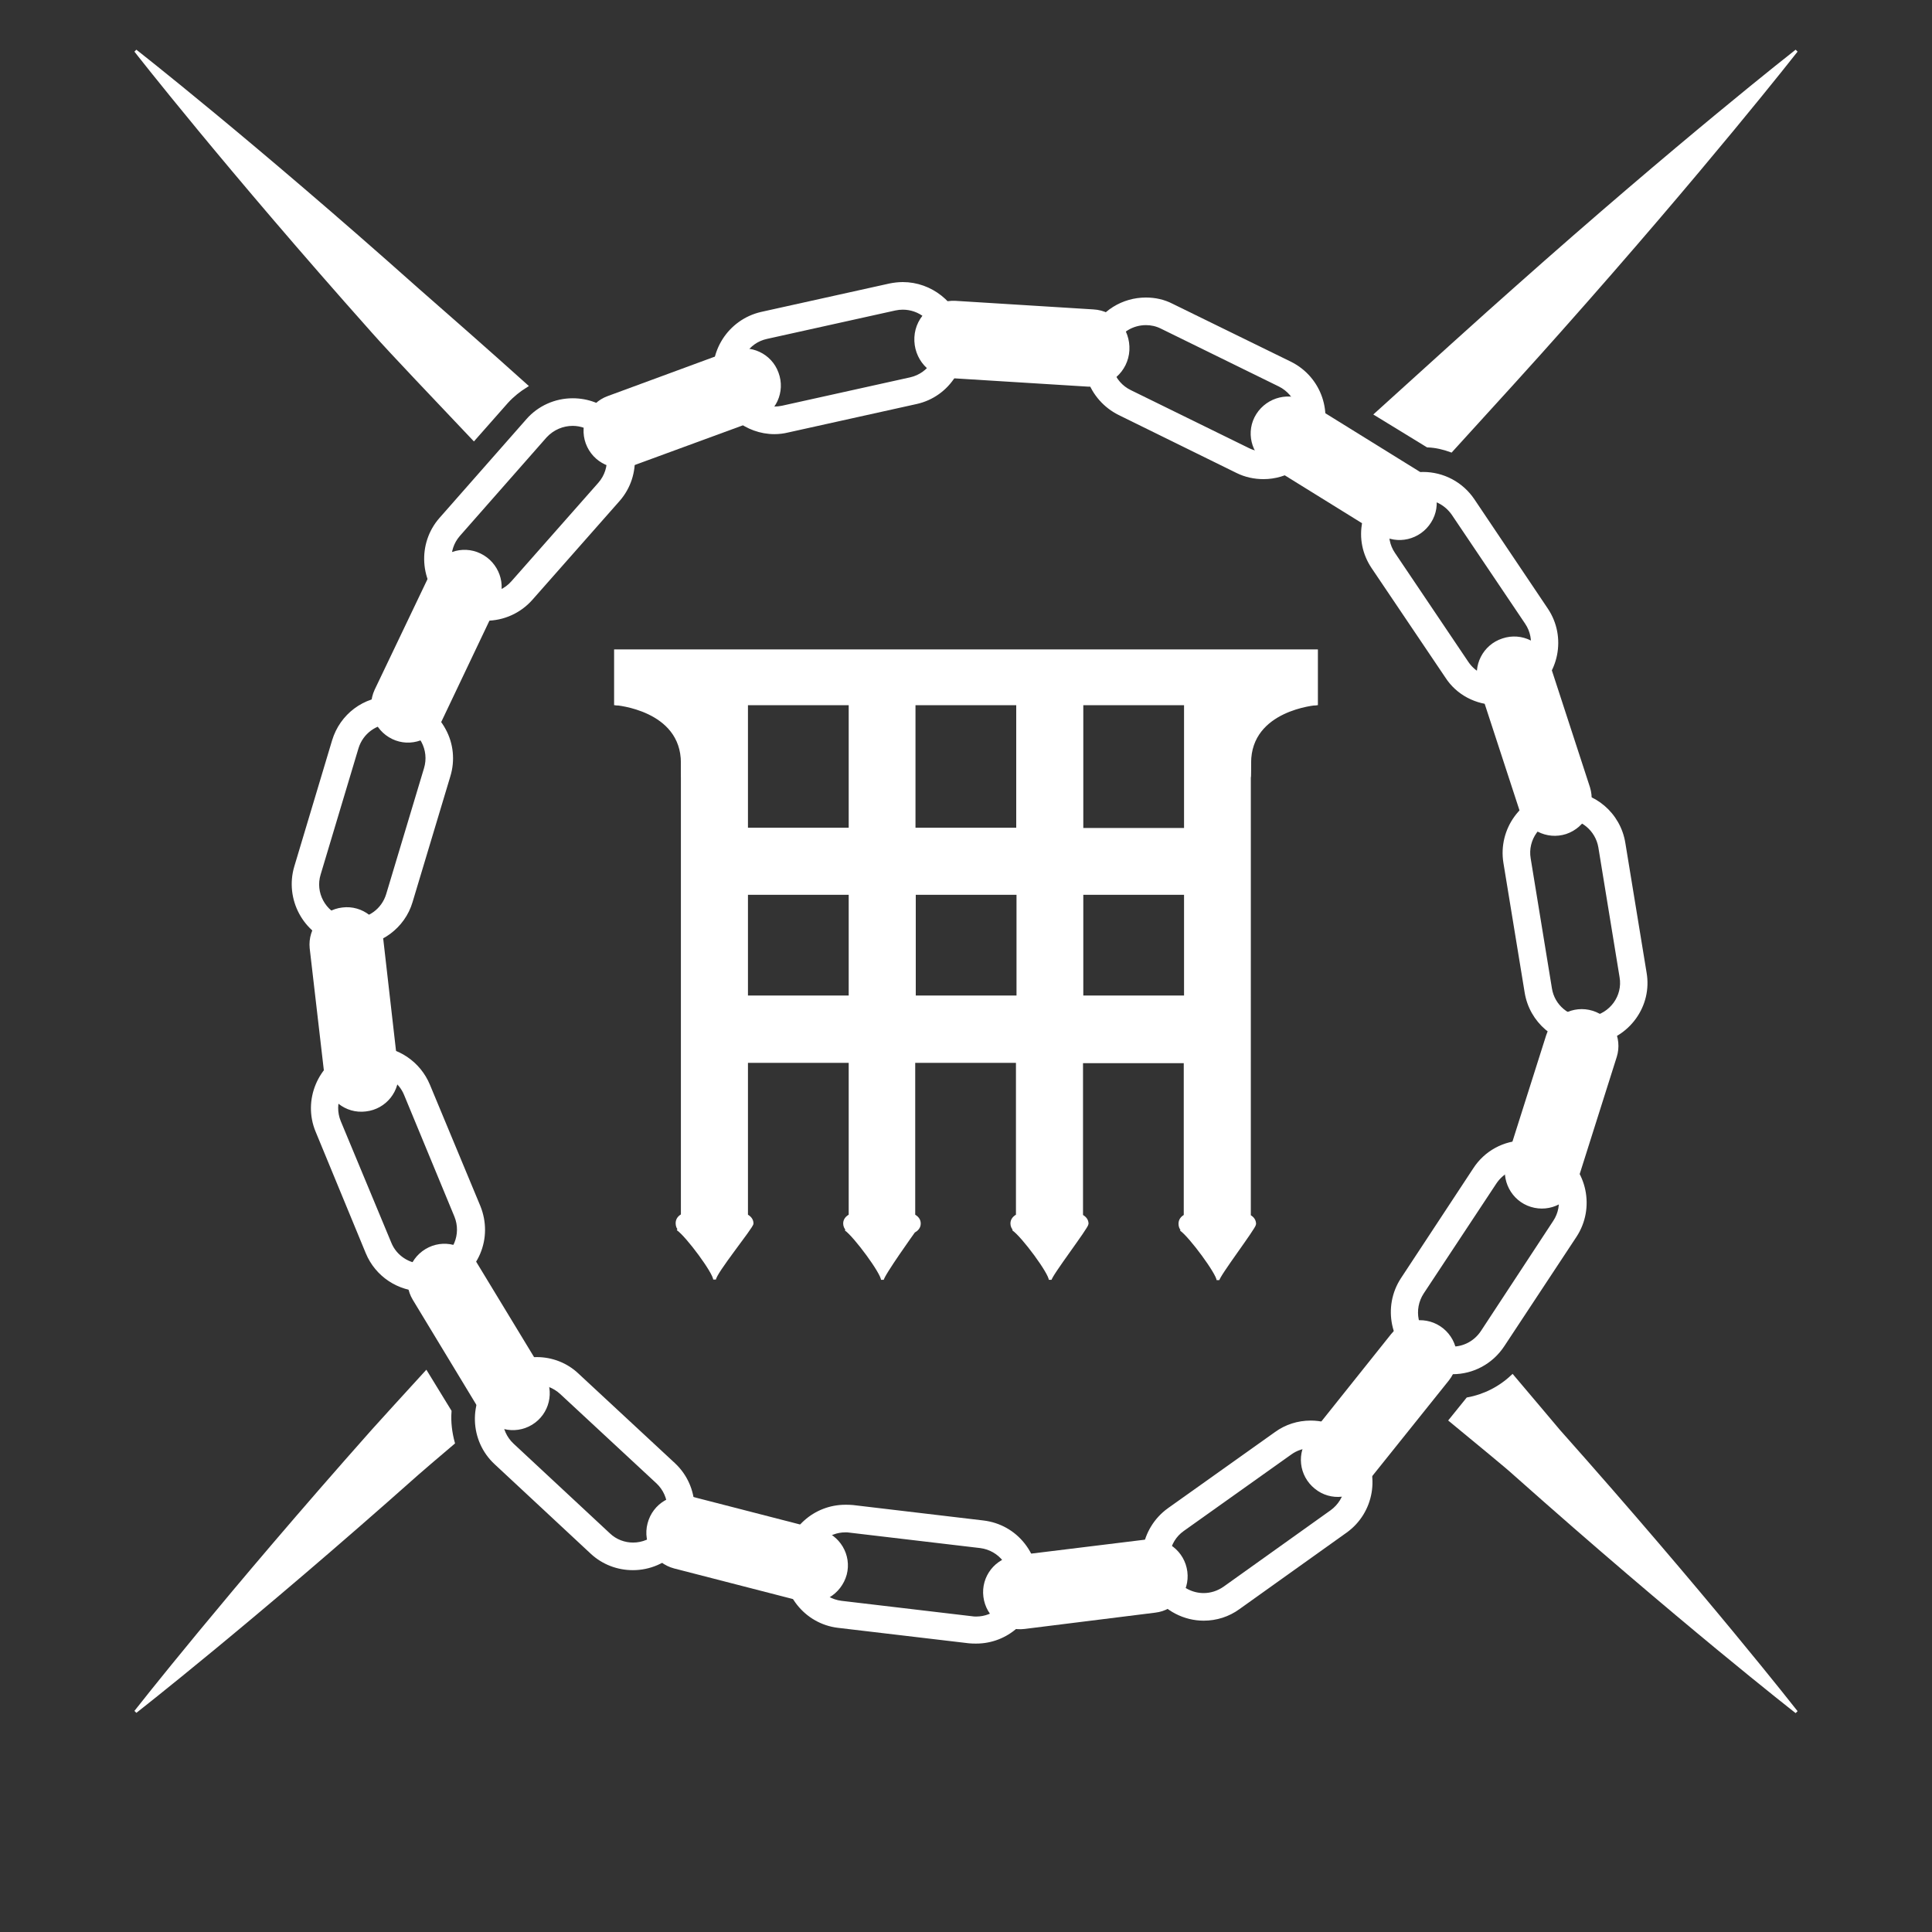 <?xml version="1.0" encoding="utf-8"?>
<!-- Generator: Adobe Illustrator 21.0.0, SVG Export Plug-In . SVG Version: 6.00 Build 0)  -->
<!DOCTYPE svg PUBLIC "-//W3C//DTD SVG 1.1//EN" "http://www.w3.org/Graphics/SVG/1.1/DTD/svg11.dtd">
<svg version="1.1" id="Layer_1" xmlns="http://www.w3.org/2000/svg" xmlns:xlink="http://www.w3.org/1999/xlink" x="0px" y="0px"
	 viewBox="0 0 700 700" style="enable-background:new 0 0 700 700;" xml:space="preserve">
<rect x="0" y="0" width="700" height="700" fill="#333333" stroke="none"/>
<style type="text/css">
	.st0{display:none;}
	.st1{display:inline;}
	.st2{fill:#F6894E;stroke:#F6894E;}
	.st3{fill:#FFFFFF;stroke:#FFFFFF;}
</style>
<g id="Layer_1_2_" class="st0">
	<g id="Layer_1_1_" class="st1">
		<g>
			<g>
				<path class="st2" d="M350,700C157,700,0,543,0,350C0,157,157,0,350,0c193,0,350,157,350,350C700,543,543,700,350,700z M350,17.1
					C166.4,17.1,17.1,166.4,17.1,350c0,183.6,149.4,332.9,332.9,332.9c183.5,0,332.9-149.4,332.9-332.9S533.5,17.1,350,17.1z"/>
			</g>
			<g>
				<path class="st3" d="M580.9,429.3c26.6-28.9,36-83.4,36-83.4s-14.6,3.8-32.5,11.6c4.1-6.1,8-13.8,11.5-23.1
					c13.4-36.9,1.2-90.9,1.2-90.9s-12.1,9.2-25.6,23.2c1.5-7.2,2.2-15.8,1.7-25.8c-1.7-39.2-33.6-84.4-33.6-84.4
					s-21.2,36.2-25.6,71.3c-29.2-20.1-70.3-28.4-70.3-28.4s12.5,53.9,40.6,81.2c1.7,1.7,3.4,3.2,5,4.7c0.2,16.7,2.3,36,9.1,51.7
					c0.9,2.2,1.8,4.3,2.8,6.2c-6.2,15.5-11.7,34.1-11.4,51.2c0,2.4,0.2,4.4,0.4,6.7c-11.8,11.9-24,27.1-30.4,43.1
					c-0.9,2.2-1.6,4.3-2.3,6.4c-15.4,6.6-32.4,15.9-44.4,28.1c-1.7,1.7-3.3,3.4-4.6,5c-16.8,0.2-13.9,48.5-43.2,56.5
					c-4.3,1.1-9.6,3.1-15.4,5.4c-5.8-2.3-11.1-4.3-15.4-5.4c-29.2-8-26.4-56.3-43.1-56.5c-1.4-1.6-2.9-3.3-4.6-5
					c-12-12.2-29-21.5-44.4-28.1c-0.7-2.1-1.5-4.2-2.3-6.4c-6.4-16-18.7-31.2-30.5-43.1c0.2-2.3,0.4-4.3,0.4-6.7
					c0.2-17.1-5.2-35.7-11.4-51.2c1-2,1.9-4,2.8-6.2c6.8-15.7,9-35,9.1-51.7c1.7-1.5,3.3-3,5.1-4.7c28.1-27.3,40.6-81.2,40.6-81.2
					s-41.1,8.2-70.3,28.4c-4.3-35.2-25.6-71.3-25.6-71.3s-32,45.2-33.6,84.4c-0.4,10,0.3,18.5,1.7,25.8
					c-13.5-13.9-25.6-23.2-25.6-23.2s-12.2,54,1.2,90.9c3.5,9.3,7.4,17,11.5,23.1c-17.8-7.8-32.5-11.6-32.5-11.6s9.4,54.5,36,83.4
					c6.7,7.3,13.2,12.9,19.4,17c-19.4-0.4-34.4,1.7-34.4,1.7s29.7,46.8,65.3,63.3c9,4.2,17.2,6.8,24.5,8.3
					c-18.1,7.1-31.1,14.8-31.1,14.8s45.3,31.8,84.4,33.5c10,0.4,18.5-0.3,25.7-1.8c14.5-20.3,38.4-21.3,63.1-14.2
					c-32.6,14.9-72.6,37.3-72.6,37.3l8.9,14.2c0,0,37.8-31,77.7-46.7c39.9,15.7,77.7,46.7,77.7,46.7l8.9-14.2
					c0,0-39.9-22.4-72.6-37.3c24.7-7.1,48.6-6.1,63.1,14.2c7.3,1.5,15.8,2.2,25.8,1.8c39.1-1.6,84.4-33.5,84.4-33.5
					s-13-7.6-31.1-14.8c7.3-1.4,15.4-4.1,24.4-8.3c35.6-16.5,65.3-63.3,65.3-63.3s-15-2-34.4-1.7
					C567.6,442.2,574.2,436.6,580.9,429.3z"/>
				<path class="st3" d="M312.3,355l-23.3,71.6l60.9-44.3l60.9,44.3L387.7,355l61-44.3h-75.4L350,239.2l-23.2,71.6h-75.4L312.3,355z
					"/>
			</g>
		</g>
	</g>
	<g id="Layer_2" class="st1">
		<g>
			<path class="st3" d="M350.5,700l-0.9-0.4l-0.5,0.2l-3.4-1.9L46.7,525.3V365.7h15.9v150.4l287.3,165.8L637.1,516l0.2-150.4l16,0
				l-0.2,159.6L350.5,700z M62.6,344.1H46.7v-169L349.7,0l303.6,175.1l-0.2,169l-16,0l0.2-159.8L349.7,18.4L62.6,184.3V344.1z"/>
			<path class="st3" d="M573.1,190.2l26.9,15.5v118.7c-2.5-24.8-8.7-49-18.4-72.1c-12.7-30-30.8-56.9-53.9-79.9
				c-9.8-9.8-20.3-18.6-31.4-26.6L573.1,190.2z M226.5,361.9h39.1c1.1,45.3,8.7,87.7,21.7,120.4c5.9,15,12.8,27.4,20.5,37
				C262.6,495.5,229.8,434.6,226.5,361.9z M278.9,515.6c-60.6-26.1-104.1-84.6-108.5-153.7h42.9c2,46.3,15.4,89.6,38.3,123
				C259.8,496.8,269,507.1,278.9,515.6z M278.8,361.9h64.6v167.5C308.6,521.3,281.1,450.3,278.8,361.9z M278.7,348.7
				c0.3-93.2,28.6-169.4,64.7-177.8v177.8H278.7z M287.3,218c-13.9,35.2-21.7,81.5-21.8,130.7h-39.2c0.4-77.2,34.2-142.8,81.4-167.8
				C300.1,190.6,293.2,203,287.3,218z M251.7,215.4c-24.6,35.8-38.3,83.1-38.6,133.3H170c0.5-73.6,45.3-136.6,108.9-164
				C269,193.2,259.8,203.5,251.7,215.4z M157.3,361.9c1.3,21.9,6.1,43.2,14.6,63.5c9.7,23,23.6,43.6,41.4,61.4
				c17.7,17.7,38.4,31.7,61.4,41.4c23.8,10.1,49.1,15.2,75.2,15.2c26.1,0,51.4-5.1,75.2-15.2c23-9.7,43.7-23.6,61.4-41.4
				c17.8-17.8,31.7-38.4,41.4-61.4c8.5-20.2,13.3-41.6,14.6-63.5H589c-1.3,28.1-7.4,55.5-18.4,81.4c-12.1,28.5-29.4,54.1-51.3,76.1
				c-22,22-47.6,39.2-76.1,51.3c-29.5,12.5-60.8,18.8-93.2,18.8c-32.3,0-63.6-6.3-93.2-18.8c-28.5-12.1-54.1-29.3-76.1-51.3
				c-22-22-39.2-47.6-51.3-76.1c-11-25.9-17.1-53.3-18.4-81.4L157.3,361.9L157.3,361.9z M448.4,484.9c22.9-33.4,36.3-76.7,38.2-123
				h43c-4.5,69.1-47.9,127.6-108.5,153.7C431,507.1,440.1,496.8,448.4,484.9z M392.2,519.3c7.7-9.7,14.5-22.1,20.5-37
				c12.9-32.7,20.5-75.1,21.7-120.4h39C470.2,434.6,437.3,495.5,392.2,519.3z M486.9,348.7c-0.3-50.2-14-97.5-38.5-133.3
				c-8.2-11.9-17.4-22.2-27.3-30.6c63.6,27.4,108.4,90.4,108.9,164H486.9z M473.7,348.7h-39.2c-0.1-49.2-7.9-95.6-21.8-130.7
				c-6-15-12.8-27.4-20.5-37.1C439.5,205.9,473.3,271.5,473.7,348.7z M421.3,348.7h-64.8V170.9C392.7,179.3,421.1,255.6,421.3,348.7
				z M421.2,361.9c-2.2,88.4-29.8,159.4-64.6,167.5V361.9H421.2z M543.2,348.8c-0.2-25.6-5.3-50.5-15.1-73.9
				c-9.8-23-23.7-43.7-41.4-61.4c-17.7-17.7-38.4-31.7-61.4-41.4c-23.8-10.1-49.1-15.2-75.2-15.2c-26.1,0-51.4,5.1-75.2,15.2
				c-23,9.7-43.7,23.7-61.4,41.4c-17.7,17.7-31.7,38.4-41.4,61.4c-9.9,23.4-15,48.3-15.2,73.9h-46.2c0.2-31.8,6.5-62.7,18.8-91.8
				c12.1-28.5,29.3-54.1,51.3-76.1c22-22,47.6-39.2,76.1-51.3c29.5-12.5,60.9-18.8,93.2-18.8c32.4,0,63.7,6.3,93.2,18.8
				c28.5,12.1,54.1,29.3,76.1,51.3c22,22,39.2,47.6,51.3,76.1c12.3,29.1,18.6,60,18.8,91.8L543.2,348.8L543.2,348.8z M349.8,61.2
				l103.8,59.9c-1.9-0.9-3.8-1.8-5.7-2.6c-31-13.1-63.9-19.8-97.9-19.8c-33.9,0-66.8,6.6-97.8,19.8c-2.5,1-4.9,2.2-7.4,3.3
				L349.8,61.2z M99.7,205.7L205,144.9c-11.6,8.2-22.6,17.4-32.7,27.5c-23,23-41.2,49.9-53.8,79.9c-10.1,23.9-16.4,48.9-18.7,74.7
				L99.7,205.7L99.7,205.7z M99.7,494.7V373.3c2.3,25.8,8.6,50.8,18.7,74.7c12.7,29.9,30.8,56.8,53.8,79.8
				c10.2,10.2,21.2,19.4,32.9,27.7L99.7,494.7z M349.8,639l-105.1-60.7c2.5,1.1,4.9,2.3,7.4,3.4c31,13.1,63.9,19.7,97.8,19.7
				c33.9,0,66.9-6.7,97.9-19.7c2-0.8,3.9-1.8,5.8-2.6L349.8,639z M600.3,404.9L600,405v89.6l-103.8,59.9c11.1-8,21.7-16.9,31.5-26.7
				c23-23,41.2-49.9,53.9-79.8c10-23.6,16.2-48.3,18.6-73.7l0.1,12.5L600.3,404.9L600.3,404.9z"/>
		</g>
	</g>
</g>
<g id="Layer_2_1_">
	<g>
		<g>
			<g>
				<path class="st3" d="M477,255v-19.2H223V255h24.2v185.3c-1.1,0.6-1.9,1.5-1.9,2.9c0,0.9,0.3,1.8,1,2.4c-0.3-0.1-0.6-0.2-0.8-0.3
					c3.5,2.4,13.4,15.8,13.4,18.3c0-2.4,13.6-19,13.6-20.3c0-1.4-0.9-2.3-2-2.9v-55.8H308v55.8c-1.1,0.6-2,1.5-2,2.9
					c0,0.9,0.4,1.7,1,2.3c-0.1,0-0.4-0.1-0.6-0.2c3.4,2.4,13.3,15.8,13.3,18.3c0-1.6,11.4-17.5,11.4-17.5c1.1-0.6,2-1.5,2-2.9
					c0-1.4-0.9-2.3-2-2.9v-55.8h37.5v55.8c-1.1,0.6-2,1.5-2,2.9c0,0.9,0.4,1.7,1,2.3c-0.1,0-0.4-0.1-0.5-0.2
					c3.5,2.4,13.4,15.8,13.4,18.3c0-1.6,13.4-19,13.4-20.3c0-1.4-0.9-2.3-2-2.9v-55.8h37.5v55.8c-1.1,0.6-1.9,1.5-1.9,2.9
					c0,0.9,0.3,1.7,0.9,2.3c-0.2,0-0.4-0.1-0.5-0.2c3.4,2.4,13.3,15.8,13.4,18.3c0-1.6,13.3-19,13.3-20.3c0-1.4-0.8-2.3-1.9-2.9V255
					H477z M308,361.2h-37.5v-37.5H308V361.2z M270.5,300.5V255H308v45.4H270.5z M368.8,361.2h-37.5v-37.5h37.5V361.2z M331.2,300.5
					V255h37.5v45.4H331.2z M429.6,361.2H392v-37.5h37.5V361.2z M429.6,300.5H392V255h37.5V300.5z"/>
			</g>
			<g>
				<path class="st3" d="M223,255c0,0,24.2,1.8,24.2,21.4c0,19.7,1.6-25.5,1.6-25.5h-10.9"/>
			</g>
			<g>
				<path class="st3" d="M477,255c0,0-24.2,1.8-24.2,21.4c0,19.7-1.6-25.5-1.6-25.5h10.9"/>
			</g>
		</g>
		<g>
			<g>
				<path class="st3" d="M132.5,402.2c7.1-0.8,12.2-7.2,11.3-14.3l-5.4-47.3c-0.8-7.1-7.3-12.2-14.3-11.3l0,0
					c-7,0.8-12.1,7.2-11.4,14.2l5.5,47.4C119,398,125.4,403.1,132.5,402.2L132.5,402.2z"/>
			</g>
			<g>
				<path class="st3" d="M327.1,111.7c6,0,11.3,4.1,12.6,10.1c1.5,6.9-2.8,13.8-9.8,15.4l-46.5,10.3c-1,0.2-1.9,0.3-2.9,0.3
					c-5.9,0-11.2-4.1-12.5-10.1c-1.5-7,2.8-13.9,9.8-15.4l46.5-10.3C325.2,111.8,326.2,111.7,327.1,111.7 M327.1,102.7
					c-1.6,0-3.2,0.2-4.7,0.5l-46.5,10.3c-11.8,2.7-19.2,14.4-16.6,26.2c2.2,9.9,11.2,17.1,21.3,17.1c1.6,0,3.3-0.2,4.9-0.6
					l46.5-10.3c11.8-2.6,19.2-14.4,16.6-26.2C346.3,109.9,337.3,102.7,327.1,102.7L327.1,102.7z"/>
			</g>
			<g>
				<path class="st3" d="M141.7,261.8c1.2,0,2.5,0.2,3.8,0.6c6.8,2,10.7,9.2,8.6,16.1l-13.7,45.6c-1.7,5.6-6.8,9.2-12.4,9.2
					c-1.2,0-2.5-0.2-3.7-0.5c-6.8-2.1-10.7-9.3-8.6-16.1l13.7-45.7C131.1,265.4,136.2,261.8,141.7,261.8 M141.7,252.8
					c-9.7,0-18.1,6.3-20.9,15.6l-13.7,45.7c-3.4,11.5,3.1,23.8,14.6,27.3c2.1,0.6,4.2,0.9,6.3,0.9c9.6,0,18.3-6.4,21-15.6l13.7-45.6
					c1.7-5.6,1.1-11.6-1.7-16.7c-2.8-5.2-7.4-8.9-13-10.6C146,253.1,143.9,252.8,141.7,252.8L141.7,252.8z"/>
			</g>
			<g>
				<g>
					<path class="st3" d="M306.3,554.7c0.5,0,1,0,1.5,0.1l47.4,5.6c7.1,0.9,12.1,7.3,11.3,14.4c-0.8,6.6-6.3,11.4-12.8,11.4
						c-0.5,0-1,0-1.5-0.1l-47.4-5.6c-7.1-0.9-12.1-7.3-11.3-14.3C294.3,559.5,299.9,554.7,306.3,554.7 M306.3,545.7
						c-11.1,0-20.4,8.3-21.7,19.3c-1.4,12,7.2,22.9,19.1,24.3l47.4,5.6c0.9,0.1,1.8,0.1,2.6,0.1c11.1,0,20.4-8.3,21.7-19.3
						c0.7-5.8-0.9-11.5-4.5-16.1c-3.6-4.6-8.8-7.5-14.6-8.2l-47.3-5.6C308,545.7,307.2,545.7,306.3,545.7L306.3,545.7z"/>
				</g>
				<g>
					<path class="st3" d="M306.3,570.4c1.8-6.9-2.4-13.9-9.3-15.7l-46.2-11.9c-6.9-1.8-13.9,2.3-15.7,9.3l0,0
						c-1.8,6.9,2.4,13.9,9.3,15.7l46.2,11.9C297.4,581.5,304.4,577.3,306.3,570.4L306.3,570.4z"/>
				</g>
				<g>
					<path class="st3" d="M192.5,515.8c6.1-3.7,8-11.6,4.3-17.7l-24.7-40.7c-3.7-6.1-11.6-8.1-17.7-4.4l0,0
						c-6.1,3.7-8.1,11.6-4.4,17.7l24.7,40.8C178.5,517.5,186.4,519.5,192.5,515.8L192.5,515.8z"/>
				</g>
				<g>
					<path class="st3" d="M194.5,501.2c3.1,0,6.3,1.2,8.8,3.5l34.9,32.4c5.2,4.9,5.5,13.1,0.6,18.2c-2.5,2.7-6,4.1-9.4,4.1
						c-3.1,0-6.3-1.1-8.8-3.5l-34.9-32.5c-5.2-4.9-5.5-13-0.7-18.2C187.6,502.6,191,501.2,194.5,501.2 M194.5,492.2
						c-6.1,0-11.9,2.6-16.1,7c-8.2,8.8-7.7,22.7,1.1,30.9l34.9,32.5c4.1,3.8,9.4,5.8,14.9,5.8c6.1,0,11.9-2.5,16-7
						c8.2-8.8,7.7-22.7-1.1-30.9l-35-32.5C205.3,494.3,200,492.2,194.5,492.2L194.5,492.2z"/>
				</g>
				<g>
					<path class="st3" d="M135,388.6c5.1,0,9.9,3,11.9,8l18.2,44c2.7,6.6-0.4,14.1-7,16.8c-1.6,0.7-3.3,1-4.9,1c-5,0-9.9-3-11.9-8
						L123,406.4c-2.7-6.6,0.4-14.1,7-16.9C131.6,389,133.3,388.6,135,388.6 M135,379.6c-2.9,0-5.7,0.6-8.3,1.6
						c-11.1,4.6-16.5,17.5-11.9,28.6l18.2,44.1c3.4,8.2,11.4,13.5,20.3,13.5c2.9,0,5.7-0.6,8.3-1.6c5.3-2.2,9.6-6.3,11.9-11.7
						c2.3-5.4,2.3-11.4,0.1-16.9l-18.3-44C151.9,385,143.9,379.6,135,379.6L135,379.6z"/>
				</g>
				<g>
					<path class="st3" d="M281.6,135.2c2.5,6.7-0.9,14.1-7.6,16.6l-44.7,16.4c-6.7,2.5-14.1-0.9-16.6-7.7l0,0
						c-2.4-6.6,1-14.1,7.6-16.5l44.8-16.5C271.8,125.1,279.2,128.5,281.6,135.2L281.6,135.2z"/>
				</g>
				<g>
					<path class="st3" d="M173.9,201c6.4,3.1,9.2,10.8,6.1,17.1l-20.5,43.1c-3.1,6.4-10.8,9.2-17.2,6.1l0,0
						c-6.4-3.1-9.1-10.7-6.1-17.2l20.6-43.1C159.8,200.6,167.5,197.9,173.9,201L173.9,201z"/>
				</g>
				<g>
					<path class="st3" d="M207.5,153.8c3,0,6.1,1.1,8.5,3.2c5.3,4.7,5.9,12.8,1.2,18.2l-31.5,35.7c-2.5,2.9-6.1,4.4-9.7,4.4
						c-3,0-6.1-1.1-8.6-3.2c-5.3-4.7-5.8-12.9-1.2-18.2l31.5-35.8C200.4,155.2,204,153.8,207.5,153.8 M207.5,144.8L207.5,144.8
						c-6.3,0-12.3,2.7-16.4,7.4L159.6,188c-7.9,9-7.1,22.9,2,30.9c4,3.5,9.2,5.5,14.5,5.5c6.3,0,12.3-2.7,16.5-7.5l31.5-35.7
						c8-9.1,7-23-2-30.9C218,146.7,212.9,144.8,207.5,144.8L207.5,144.8z"/>
				</g>
				<g>
					<path class="st3" d="M415.2,117.3c1.9,0,3.8,0.4,5.6,1.3l42.8,21c6.4,3.2,9,10.9,5.9,17.3c-2.2,4.6-6.8,7.2-11.6,7.2
						c-1.9,0-3.8-0.4-5.6-1.3l-42.8-21c-6.4-3.1-9.1-10.8-5.9-17.2C405.8,119.9,410.4,117.3,415.2,117.3 M415.2,108.3
						c-8.4,0-16,4.7-19.7,12.3c-2.6,5.2-3,11.2-1.1,16.7c1.9,5.5,5.9,10,11.1,12.6l42.7,21c3,1.5,6.3,2.2,9.6,2.2
						c8.3,0,16-4.8,19.7-12.3c5.3-10.8,0.9-23.9-10-29.3l-42.9-21C421.7,109,418.5,108.3,415.2,108.3L415.2,108.3z"/>
				</g>
				<g>
					<path class="st3" d="M356.8,578.5c-0.9-7.1,4.1-13.5,11.2-14.4l47.3-5.8c7.1-0.9,13.5,4.1,14.4,11.2l0,0
						c0.9,7-4.1,13.5-11.2,14.3l-47.3,5.9C364.1,590.6,357.7,585.6,356.8,578.5L356.8,578.5z"/>
				</g>
				<g>
					<path class="st3" d="M476.7,539c-5.6-4.5-6.5-12.6-2-18.1l29.7-37.2c4.5-5.6,12.6-6.5,18.2-2l0,0c5.5,4.5,6.4,12.5,2,18.1
						L494.8,537C490.3,542.6,482.2,543.5,476.7,539L476.7,539z"/>
				</g>
				<g>
					<path class="st3" d="M474.9,524.2c4.1,0,8,1.9,10.6,5.4c4.1,5.8,2.7,13.8-3.1,18l-38.8,27.7c-2.3,1.6-4.9,2.4-7.5,2.4
						c-4,0-8-1.9-10.5-5.4c-4.1-5.8-2.8-13.9,3-18l38.8-27.6C469.7,525,472.3,524.2,474.9,524.2 M474.9,515.2L474.9,515.2
						c-4.6,0-9,1.4-12.7,4.1l-38.8,27.6c-9.8,7.1-12.1,20.8-5.1,30.6c4.1,5.7,10.8,9.2,17.8,9.2c4.6,0,9-1.4,12.7-4.1l38.8-27.7
						c9.8-7,12.1-20.6,5.2-30.4C488.7,518.7,482,515.2,474.9,515.2L474.9,515.2z"/>
				</g>
				<g>
					<path class="st3" d="M554.8,436.8c-6.8-2.1-10.6-9.4-8.5-16.2l14.4-45.4c2.2-6.8,9.4-10.6,16.2-8.5l0,0
						c6.8,2.1,10.5,9.4,8.4,16.1l-14.4,45.5C568.8,435.2,561.6,438.9,554.8,436.8L554.8,436.8z"/>
				</g>
				<g>
					<path class="st3" d="M552.4,422.7c2.4,0,4.9,0.7,7.1,2.1c6,3.9,7.6,11.9,3.7,17.8L537,482.5c-2.5,3.8-6.6,5.9-10.8,5.9
						c-2.4,0-4.9-0.7-7.1-2.1c-6-3.9-7.6-11.9-3.7-17.9l26.3-39.8C544.2,424.8,548.3,422.7,552.4,422.7 M552.4,413.7L552.4,413.7
						c-7.4,0-14.2,3.7-18.2,9.9L508,463.4c-6.6,10.1-3.8,23.7,6.3,30.4c3.6,2.4,7.7,3.6,12,3.6c7.4,0,14.2-3.7,18.3-9.9l26.2-39.7
						c6.6-10.1,3.8-23.8-6.3-30.4C560.9,415,556.7,413.7,552.4,413.7L552.4,413.7z"/>
				</g>
				<g>
					<path class="st3" d="M455.6,150.3c-3.8,6-1.9,14,4.2,17.8l40.5,25.1c6,3.8,14,1.9,17.8-4.2l0,0c3.8-6,1.9-14-4.2-17.8
						l-40.5-25.1C467.4,142.3,459.4,144.3,455.6,150.3L455.6,150.3z"/>
				</g>
				<g>
					<path class="st3" d="M544.5,231.8c-6.8,2.2-10.5,9.5-8.3,16.3l14.8,45.3c2.3,6.8,9.5,10.5,16.3,8.3l0,0
						c6.8-2.3,10.4-9.5,8.3-16.3L560.8,240C558.6,233.2,551.3,229.5,544.5,231.8L544.5,231.8z"/>
				</g>
				<g>
					<path class="st3" d="M515.6,180.5c4.2,0,8.2,2,10.8,5.7l26.6,39.5c4,5.9,2.4,13.9-3.5,17.9c-2.2,1.5-4.7,2.2-7.2,2.2
						c-4.2,0-8.2-2-10.7-5.7l-26.6-39.5c-4-5.9-2.4-14,3.5-17.9C510.6,181.2,513.1,180.5,515.6,180.5 M515.6,171.5
						c-4.3,0-8.6,1.3-12.2,3.7c-4.8,3.2-8.1,8.1-9.3,13.9c-1.2,5.8,0,11.6,3.3,16.5l26.7,39.6c3.9,6.1,10.8,9.7,18.1,9.7
						c4.4,0,8.6-1.3,12.2-3.7c10-6.8,12.7-20.4,6-30.4l-26.6-39.6C529.7,175.1,522.9,171.5,515.6,171.5L515.6,171.5z"/>
				</g>
				<g>
					<path class="st3" d="M566.8,296.1c6.2,0,11.7,4.5,12.8,10.8l7.7,47.1c1.2,7-3.6,13.6-10.7,14.8c-0.7,0.1-1.4,0.2-2.1,0.2
						c-6.2,0-11.7-4.5-12.7-10.8l-7.7-47.1c-1.2-7,3.6-13.7,10.6-14.8C565.5,296.2,566.2,296.1,566.8,296.1 M566.8,287.1
						c-1.2,0-2.3,0.1-3.5,0.3c-11.9,1.9-20,13.2-18.1,25.1l7.7,47c1.7,10.6,10.8,18.4,21.6,18.4c1.2,0,2.3-0.1,3.5-0.3
						c5.8-0.9,10.9-4.1,14.3-8.8c3.4-4.7,4.8-10.5,3.8-16.3l-7.7-47C586.7,294.9,577.6,287.1,566.8,287.1L566.8,287.1z"/>
				</g>
			</g>
			<g>
				<path class="st3" d="M331.8,122.2c-0.4,7.5,5.2,13.9,12.7,14.3l49.9,3.1c7.5,0.4,13.9-5.3,14.3-12.7l0,0
					c0.4-7.5-5.1-13.9-12.6-14.3l-49.9-3.1C338.7,109.1,332.2,114.7,331.8,122.2L331.8,122.2z"/>
			</g>
		</g>
		<g>
			<g>
				<path class="st3" d="M548,498.5c-4.5,4.3-10.2,7.2-16.3,8.3l-6.3,7.8c9.8,8.1,20.7,17,23.5,19.6c59.7,53.1,102,86.1,102,86.1
					s-33-42.2-86.1-101.9C561.9,515,554.4,506,548,498.5z"/>
			</g>
			<g>
				<path class="st3" d="M517.2,161.6c3,0.1,5.9,0.8,8.6,1.8c14.8-16.2,31.5-34.6,39-43.1c53.1-59.7,86.1-101.9,86.1-101.9
					s-42.2,33-102,86.2c-11,9.7-32.3,29-50.5,45.5L517.2,161.6z"/>
			</g>
			<g>
				<path class="st3" d="M163.1,511.3l-8.7-14.2c-7.7,8.4-16.6,18.2-19.3,21.2C82.1,578,49.1,620.2,49.1,620.2s42.3-33,102-86.1
					c1.5-1.3,6.8-5.9,13.2-11.3C163.3,519.1,162.8,515.3,163.1,511.3z"/>
			</g>
			<g>
				<path class="st3" d="M171.7,159.2l12-13.6c2.1-2.3,4.5-4.2,7.1-5.8c-13.9-12.5-28.6-25.4-39.8-35.2
					C91.3,51.4,49.1,18.4,49.1,18.4s33,42.3,86.1,101.9C142.1,128.1,157.9,144.6,171.7,159.2z"/>
			</g>
		</g>
	</g>
</g>
</svg>
